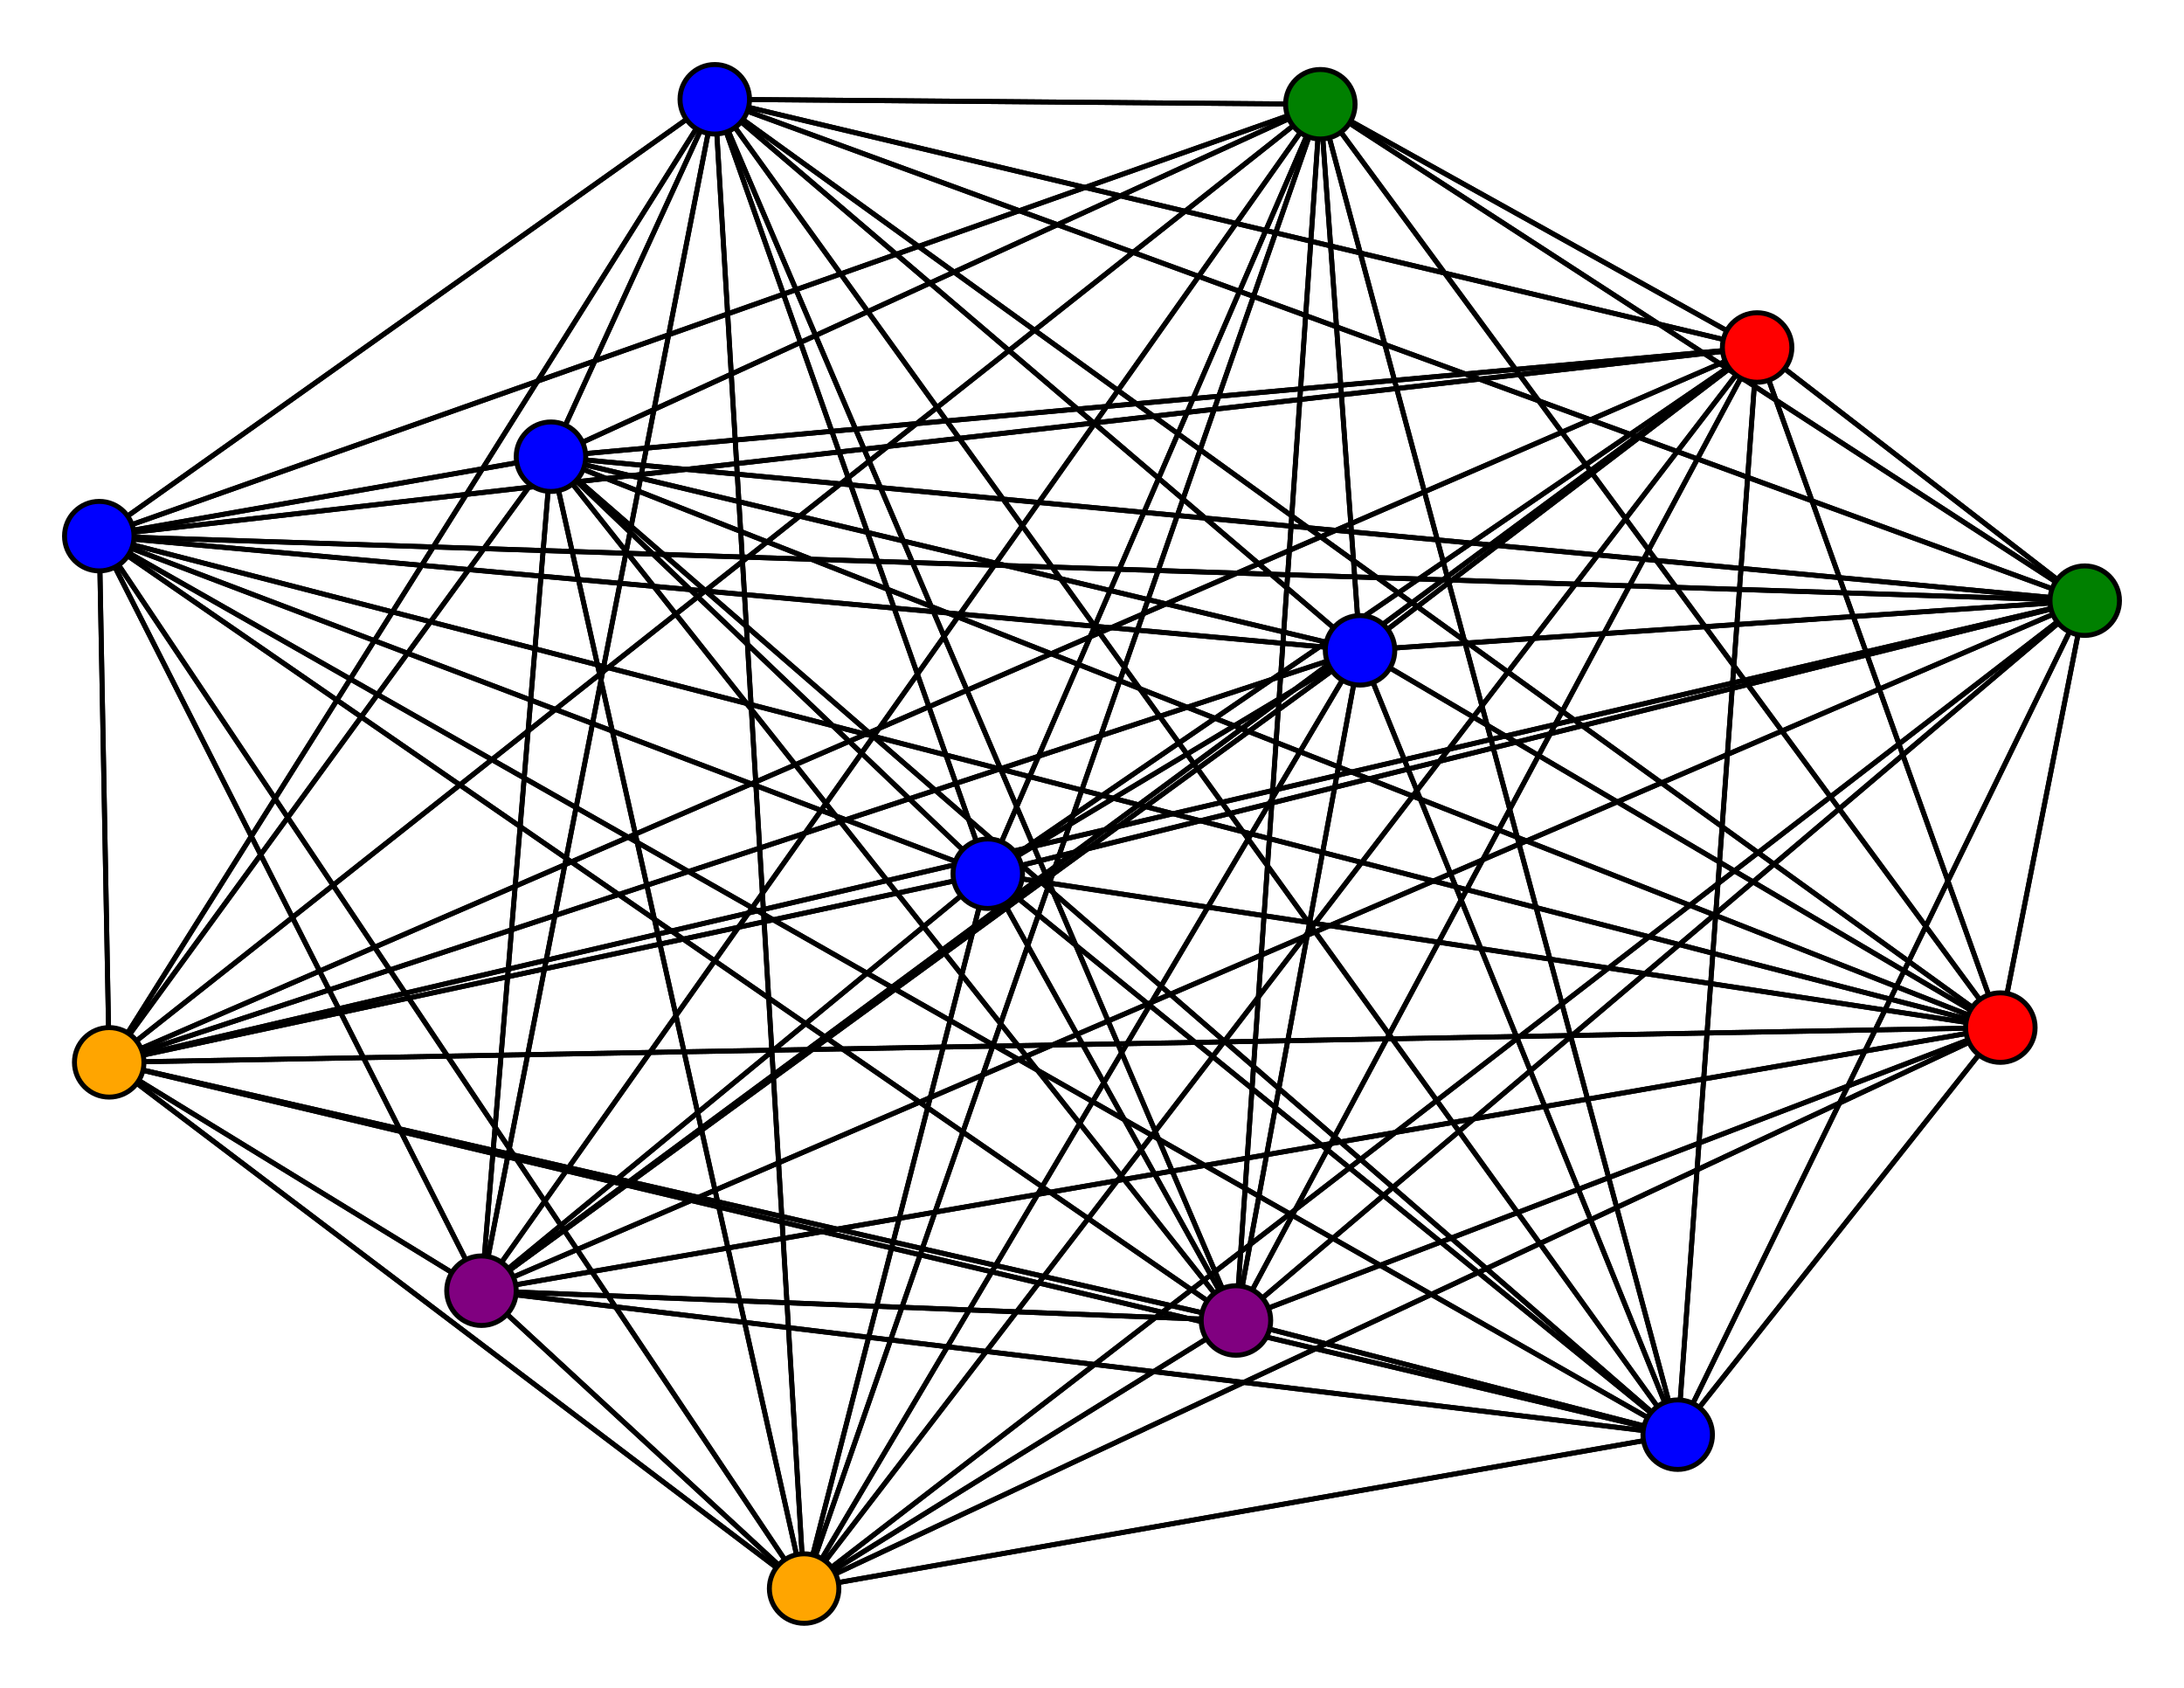 <svg width="440" height="340" xmlns="http://www.w3.org/2000/svg">
<path stroke-width="1" stroke="black" d="M 199 176 22 214"/>
<path stroke-width="1" stroke="black" d="M 111 92 97 260"/>
<path stroke-width="1" stroke="black" d="M 144 20 199 176"/>
<path stroke-width="1" stroke="black" d="M 144 20 22 214"/>
<path stroke-width="1" stroke="black" d="M 144 20 338 289"/>
<path stroke-width="1" stroke="black" d="M 144 20 249 266"/>
<path stroke-width="1" stroke="black" d="M 144 20 266 21"/>
<path stroke-width="1" stroke="black" d="M 144 20 403 207"/>
<path stroke-width="1" stroke="black" d="M 144 20 20 108"/>
<path stroke-width="1" stroke="black" d="M 111 92 162 320"/>
<path stroke-width="1" stroke="black" d="M 144 20 274 131"/>
<path stroke-width="1" stroke="black" d="M 144 20 354 70"/>
<path stroke-width="1" stroke="black" d="M 144 20 420 121"/>
<path stroke-width="1" stroke="black" d="M 144 20 162 320"/>
<path stroke-width="1" stroke="black" d="M 144 20 97 260"/>
<path stroke-width="1" stroke="black" d="M 354 70 199 176"/>
<path stroke-width="1" stroke="black" d="M 354 70 22 214"/>
<path stroke-width="1" stroke="black" d="M 354 70 338 289"/>
<path stroke-width="1" stroke="black" d="M 354 70 249 266"/>
<path stroke-width="1" stroke="black" d="M 144 20 111 92"/>
<path stroke-width="1" stroke="black" d="M 111 92 420 121"/>
<path stroke-width="1" stroke="black" d="M 111 92 354 70"/>
<path stroke-width="1" stroke="black" d="M 111 92 144 20"/>
<path stroke-width="1" stroke="black" d="M 274 131 338 289"/>
<path stroke-width="1" stroke="black" d="M 274 131 249 266"/>
<path stroke-width="1" stroke="black" d="M 274 131 266 21"/>
<path stroke-width="1" stroke="black" d="M 274 131 403 207"/>
<path stroke-width="1" stroke="black" d="M 274 131 20 108"/>
<path stroke-width="1" stroke="black" d="M 274 131 111 92"/>
<path stroke-width="1" stroke="black" d="M 274 131 144 20"/>
<path stroke-width="1" stroke="black" d="M 274 131 354 70"/>
<path stroke-width="1" stroke="black" d="M 274 131 420 121"/>
<path stroke-width="1" stroke="black" d="M 274 131 162 320"/>
<path stroke-width="1" stroke="black" d="M 274 131 97 260"/>
<path stroke-width="1" stroke="black" d="M 111 92 199 176"/>
<path stroke-width="1" stroke="black" d="M 111 92 22 214"/>
<path stroke-width="1" stroke="black" d="M 111 92 338 289"/>
<path stroke-width="1" stroke="black" d="M 111 92 249 266"/>
<path stroke-width="1" stroke="black" d="M 111 92 266 21"/>
<path stroke-width="1" stroke="black" d="M 111 92 403 207"/>
<path stroke-width="1" stroke="black" d="M 111 92 20 108"/>
<path stroke-width="1" stroke="black" d="M 111 92 274 131"/>
<path stroke-width="1" stroke="black" d="M 354 70 266 21"/>
<path stroke-width="1" stroke="black" d="M 354 70 403 207"/>
<path stroke-width="1" stroke="black" d="M 354 70 20 108"/>
<path stroke-width="1" stroke="black" d="M 354 70 274 131"/>
<path stroke-width="1" stroke="black" d="M 162 320 403 207"/>
<path stroke-width="1" stroke="black" d="M 162 320 20 108"/>
<path stroke-width="1" stroke="black" d="M 162 320 274 131"/>
<path stroke-width="1" stroke="black" d="M 162 320 111 92"/>
<path stroke-width="1" stroke="black" d="M 162 320 144 20"/>
<path stroke-width="1" stroke="black" d="M 162 320 354 70"/>
<path stroke-width="1" stroke="black" d="M 162 320 420 121"/>
<path stroke-width="1" stroke="black" d="M 162 320 97 260"/>
<path stroke-width="1" stroke="black" d="M 97 260 199 176"/>
<path stroke-width="1" stroke="black" d="M 97 260 22 214"/>
<path stroke-width="1" stroke="black" d="M 97 260 338 289"/>
<path stroke-width="1" stroke="black" d="M 97 260 249 266"/>
<path stroke-width="1" stroke="black" d="M 97 260 266 21"/>
<path stroke-width="1" stroke="black" d="M 97 260 403 207"/>
<path stroke-width="1" stroke="black" d="M 97 260 20 108"/>
<path stroke-width="1" stroke="black" d="M 97 260 274 131"/>
<path stroke-width="1" stroke="black" d="M 97 260 111 92"/>
<path stroke-width="1" stroke="black" d="M 97 260 144 20"/>
<path stroke-width="1" stroke="black" d="M 97 260 354 70"/>
<path stroke-width="1" stroke="black" d="M 162 320 266 21"/>
<path stroke-width="1" stroke="black" d="M 274 131 22 214"/>
<path stroke-width="1" stroke="black" d="M 162 320 249 266"/>
<path stroke-width="1" stroke="black" d="M 162 320 22 214"/>
<path stroke-width="1" stroke="black" d="M 354 70 111 92"/>
<path stroke-width="1" stroke="black" d="M 354 70 144 20"/>
<path stroke-width="1" stroke="black" d="M 354 70 420 121"/>
<path stroke-width="1" stroke="black" d="M 354 70 162 320"/>
<path stroke-width="1" stroke="black" d="M 354 70 97 260"/>
<path stroke-width="1" stroke="black" d="M 420 121 199 176"/>
<path stroke-width="1" stroke="black" d="M 420 121 22 214"/>
<path stroke-width="1" stroke="black" d="M 420 121 338 289"/>
<path stroke-width="1" stroke="black" d="M 420 121 249 266"/>
<path stroke-width="1" stroke="black" d="M 420 121 266 21"/>
<path stroke-width="1" stroke="black" d="M 420 121 403 207"/>
<path stroke-width="1" stroke="black" d="M 420 121 20 108"/>
<path stroke-width="1" stroke="black" d="M 420 121 274 131"/>
<path stroke-width="1" stroke="black" d="M 420 121 111 92"/>
<path stroke-width="1" stroke="black" d="M 420 121 144 20"/>
<path stroke-width="1" stroke="black" d="M 420 121 354 70"/>
<path stroke-width="1" stroke="black" d="M 420 121 162 320"/>
<path stroke-width="1" stroke="black" d="M 420 121 97 260"/>
<path stroke-width="1" stroke="black" d="M 162 320 199 176"/>
<path stroke-width="1" stroke="black" d="M 162 320 338 289"/>
<path stroke-width="1" stroke="black" d="M 274 131 199 176"/>
<path stroke-width="1" stroke="black" d="M 20 108 97 260"/>
<path stroke-width="1" stroke="black" d="M 20 108 162 320"/>
<path stroke-width="1" stroke="black" d="M 22 214 162 320"/>
<path stroke-width="1" stroke="black" d="M 22 214 97 260"/>
<path stroke-width="1" stroke="black" d="M 338 289 199 176"/>
<path stroke-width="1" stroke="black" d="M 338 289 22 214"/>
<path stroke-width="1" stroke="black" d="M 338 289 249 266"/>
<path stroke-width="1" stroke="black" d="M 338 289 266 21"/>
<path stroke-width="1" stroke="black" d="M 338 289 403 207"/>
<path stroke-width="1" stroke="black" d="M 338 289 20 108"/>
<path stroke-width="1" stroke="black" d="M 338 289 274 131"/>
<path stroke-width="1" stroke="black" d="M 338 289 111 92"/>
<path stroke-width="1" stroke="black" d="M 338 289 144 20"/>
<path stroke-width="1" stroke="black" d="M 338 289 354 70"/>
<path stroke-width="1" stroke="black" d="M 338 289 420 121"/>
<path stroke-width="1" stroke="black" d="M 338 289 162 320"/>
<path stroke-width="1" stroke="black" d="M 338 289 97 260"/>
<path stroke-width="1" stroke="black" d="M 249 266 199 176"/>
<path stroke-width="1" stroke="black" d="M 249 266 22 214"/>
<path stroke-width="1" stroke="black" d="M 249 266 338 289"/>
<path stroke-width="1" stroke="black" d="M 249 266 266 21"/>
<path stroke-width="1" stroke="black" d="M 22 214 420 121"/>
<path stroke-width="1" stroke="black" d="M 249 266 403 207"/>
<path stroke-width="1" stroke="black" d="M 22 214 354 70"/>
<path stroke-width="1" stroke="black" d="M 22 214 111 92"/>
<path stroke-width="1" stroke="black" d="M 199 176 338 289"/>
<path stroke-width="1" stroke="black" d="M 199 176 249 266"/>
<path stroke-width="1" stroke="black" d="M 199 176 266 21"/>
<path stroke-width="1" stroke="black" d="M 199 176 403 207"/>
<path stroke-width="1" stroke="black" d="M 199 176 20 108"/>
<path stroke-width="1" stroke="black" d="M 199 176 274 131"/>
<path stroke-width="1" stroke="black" d="M 199 176 111 92"/>
<path stroke-width="1" stroke="black" d="M 199 176 144 20"/>
<path stroke-width="1" stroke="black" d="M 199 176 354 70"/>
<path stroke-width="1" stroke="black" d="M 199 176 420 121"/>
<path stroke-width="1" stroke="black" d="M 199 176 162 320"/>
<path stroke-width="1" stroke="black" d="M 199 176 97 260"/>
<path stroke-width="1" stroke="black" d="M 22 214 199 176"/>
<path stroke-width="1" stroke="black" d="M 22 214 338 289"/>
<path stroke-width="1" stroke="black" d="M 22 214 249 266"/>
<path stroke-width="1" stroke="black" d="M 22 214 266 21"/>
<path stroke-width="1" stroke="black" d="M 22 214 403 207"/>
<path stroke-width="1" stroke="black" d="M 22 214 20 108"/>
<path stroke-width="1" stroke="black" d="M 22 214 274 131"/>
<path stroke-width="1" stroke="black" d="M 22 214 144 20"/>
<path stroke-width="1" stroke="black" d="M 97 260 420 121"/>
<path stroke-width="1" stroke="black" d="M 249 266 20 108"/>
<path stroke-width="1" stroke="black" d="M 249 266 111 92"/>
<path stroke-width="1" stroke="black" d="M 403 207 20 108"/>
<path stroke-width="1" stroke="black" d="M 403 207 274 131"/>
<path stroke-width="1" stroke="black" d="M 403 207 111 92"/>
<path stroke-width="1" stroke="black" d="M 403 207 144 20"/>
<path stroke-width="1" stroke="black" d="M 403 207 354 70"/>
<path stroke-width="1" stroke="black" d="M 403 207 420 121"/>
<path stroke-width="1" stroke="black" d="M 403 207 162 320"/>
<path stroke-width="1" stroke="black" d="M 403 207 97 260"/>
<path stroke-width="1" stroke="black" d="M 20 108 199 176"/>
<path stroke-width="1" stroke="black" d="M 20 108 22 214"/>
<path stroke-width="1" stroke="black" d="M 20 108 338 289"/>
<path stroke-width="1" stroke="black" d="M 20 108 249 266"/>
<path stroke-width="1" stroke="black" d="M 20 108 266 21"/>
<path stroke-width="1" stroke="black" d="M 20 108 403 207"/>
<path stroke-width="1" stroke="black" d="M 20 108 274 131"/>
<path stroke-width="1" stroke="black" d="M 20 108 111 92"/>
<path stroke-width="1" stroke="black" d="M 20 108 144 20"/>
<path stroke-width="1" stroke="black" d="M 20 108 354 70"/>
<path stroke-width="1" stroke="black" d="M 20 108 420 121"/>
<path stroke-width="1" stroke="black" d="M 403 207 266 21"/>
<path stroke-width="1" stroke="black" d="M 249 266 274 131"/>
<path stroke-width="1" stroke="black" d="M 403 207 249 266"/>
<path stroke-width="1" stroke="black" d="M 403 207 22 214"/>
<path stroke-width="1" stroke="black" d="M 249 266 144 20"/>
<path stroke-width="1" stroke="black" d="M 249 266 354 70"/>
<path stroke-width="1" stroke="black" d="M 249 266 420 121"/>
<path stroke-width="1" stroke="black" d="M 249 266 162 320"/>
<path stroke-width="1" stroke="black" d="M 249 266 97 260"/>
<path stroke-width="1" stroke="black" d="M 266 21 199 176"/>
<path stroke-width="1" stroke="black" d="M 266 21 22 214"/>
<path stroke-width="1" stroke="black" d="M 266 21 338 289"/>
<path stroke-width="1" stroke="black" d="M 266 21 249 266"/>
<path stroke-width="1" stroke="black" d="M 266 21 403 207"/>
<path stroke-width="1" stroke="black" d="M 266 21 20 108"/>
<path stroke-width="1" stroke="black" d="M 266 21 274 131"/>
<path stroke-width="1" stroke="black" d="M 266 21 111 92"/>
<path stroke-width="1" stroke="black" d="M 266 21 144 20"/>
<path stroke-width="1" stroke="black" d="M 266 21 354 70"/>
<path stroke-width="1" stroke="black" d="M 266 21 420 121"/>
<path stroke-width="1" stroke="black" d="M 266 21 162 320"/>
<path stroke-width="1" stroke="black" d="M 266 21 97 260"/>
<path stroke-width="1" stroke="black" d="M 403 207 199 176"/>
<path stroke-width="1" stroke="black" d="M 403 207 338 289"/>
<path stroke-width="1" stroke="black" d="M 97 260 162 320"/>
<circle cx="199" cy="176" r="7.0" style="fill:blue;stroke:black;stroke-width:1.0"/>
<circle cx="22" cy="214" r="7.0" style="fill:orange;stroke:black;stroke-width:1.0"/>
<circle cx="338" cy="289" r="7.0" style="fill:blue;stroke:black;stroke-width:1.0"/>
<circle cx="249" cy="266" r="7.0" style="fill:purple;stroke:black;stroke-width:1.0"/>
<circle cx="266" cy="21" r="7.0" style="fill:green;stroke:black;stroke-width:1.0"/>
<circle cx="403" cy="207" r="7.0" style="fill:red;stroke:black;stroke-width:1.0"/>
<circle cx="20" cy="108" r="7.0" style="fill:blue;stroke:black;stroke-width:1.0"/>
<circle cx="274" cy="131" r="7.0" style="fill:blue;stroke:black;stroke-width:1.0"/>
<circle cx="111" cy="92" r="7.0" style="fill:blue;stroke:black;stroke-width:1.0"/>
<circle cx="144" cy="20" r="7.0" style="fill:blue;stroke:black;stroke-width:1.0"/>
<circle cx="354" cy="70" r="7.0" style="fill:red;stroke:black;stroke-width:1.0"/>
<circle cx="420" cy="121" r="7.0" style="fill:green;stroke:black;stroke-width:1.0"/>
<circle cx="162" cy="320" r="7.0" style="fill:orange;stroke:black;stroke-width:1.0"/>
<circle cx="97" cy="260" r="7.0" style="fill:purple;stroke:black;stroke-width:1.0"/>
</svg>
